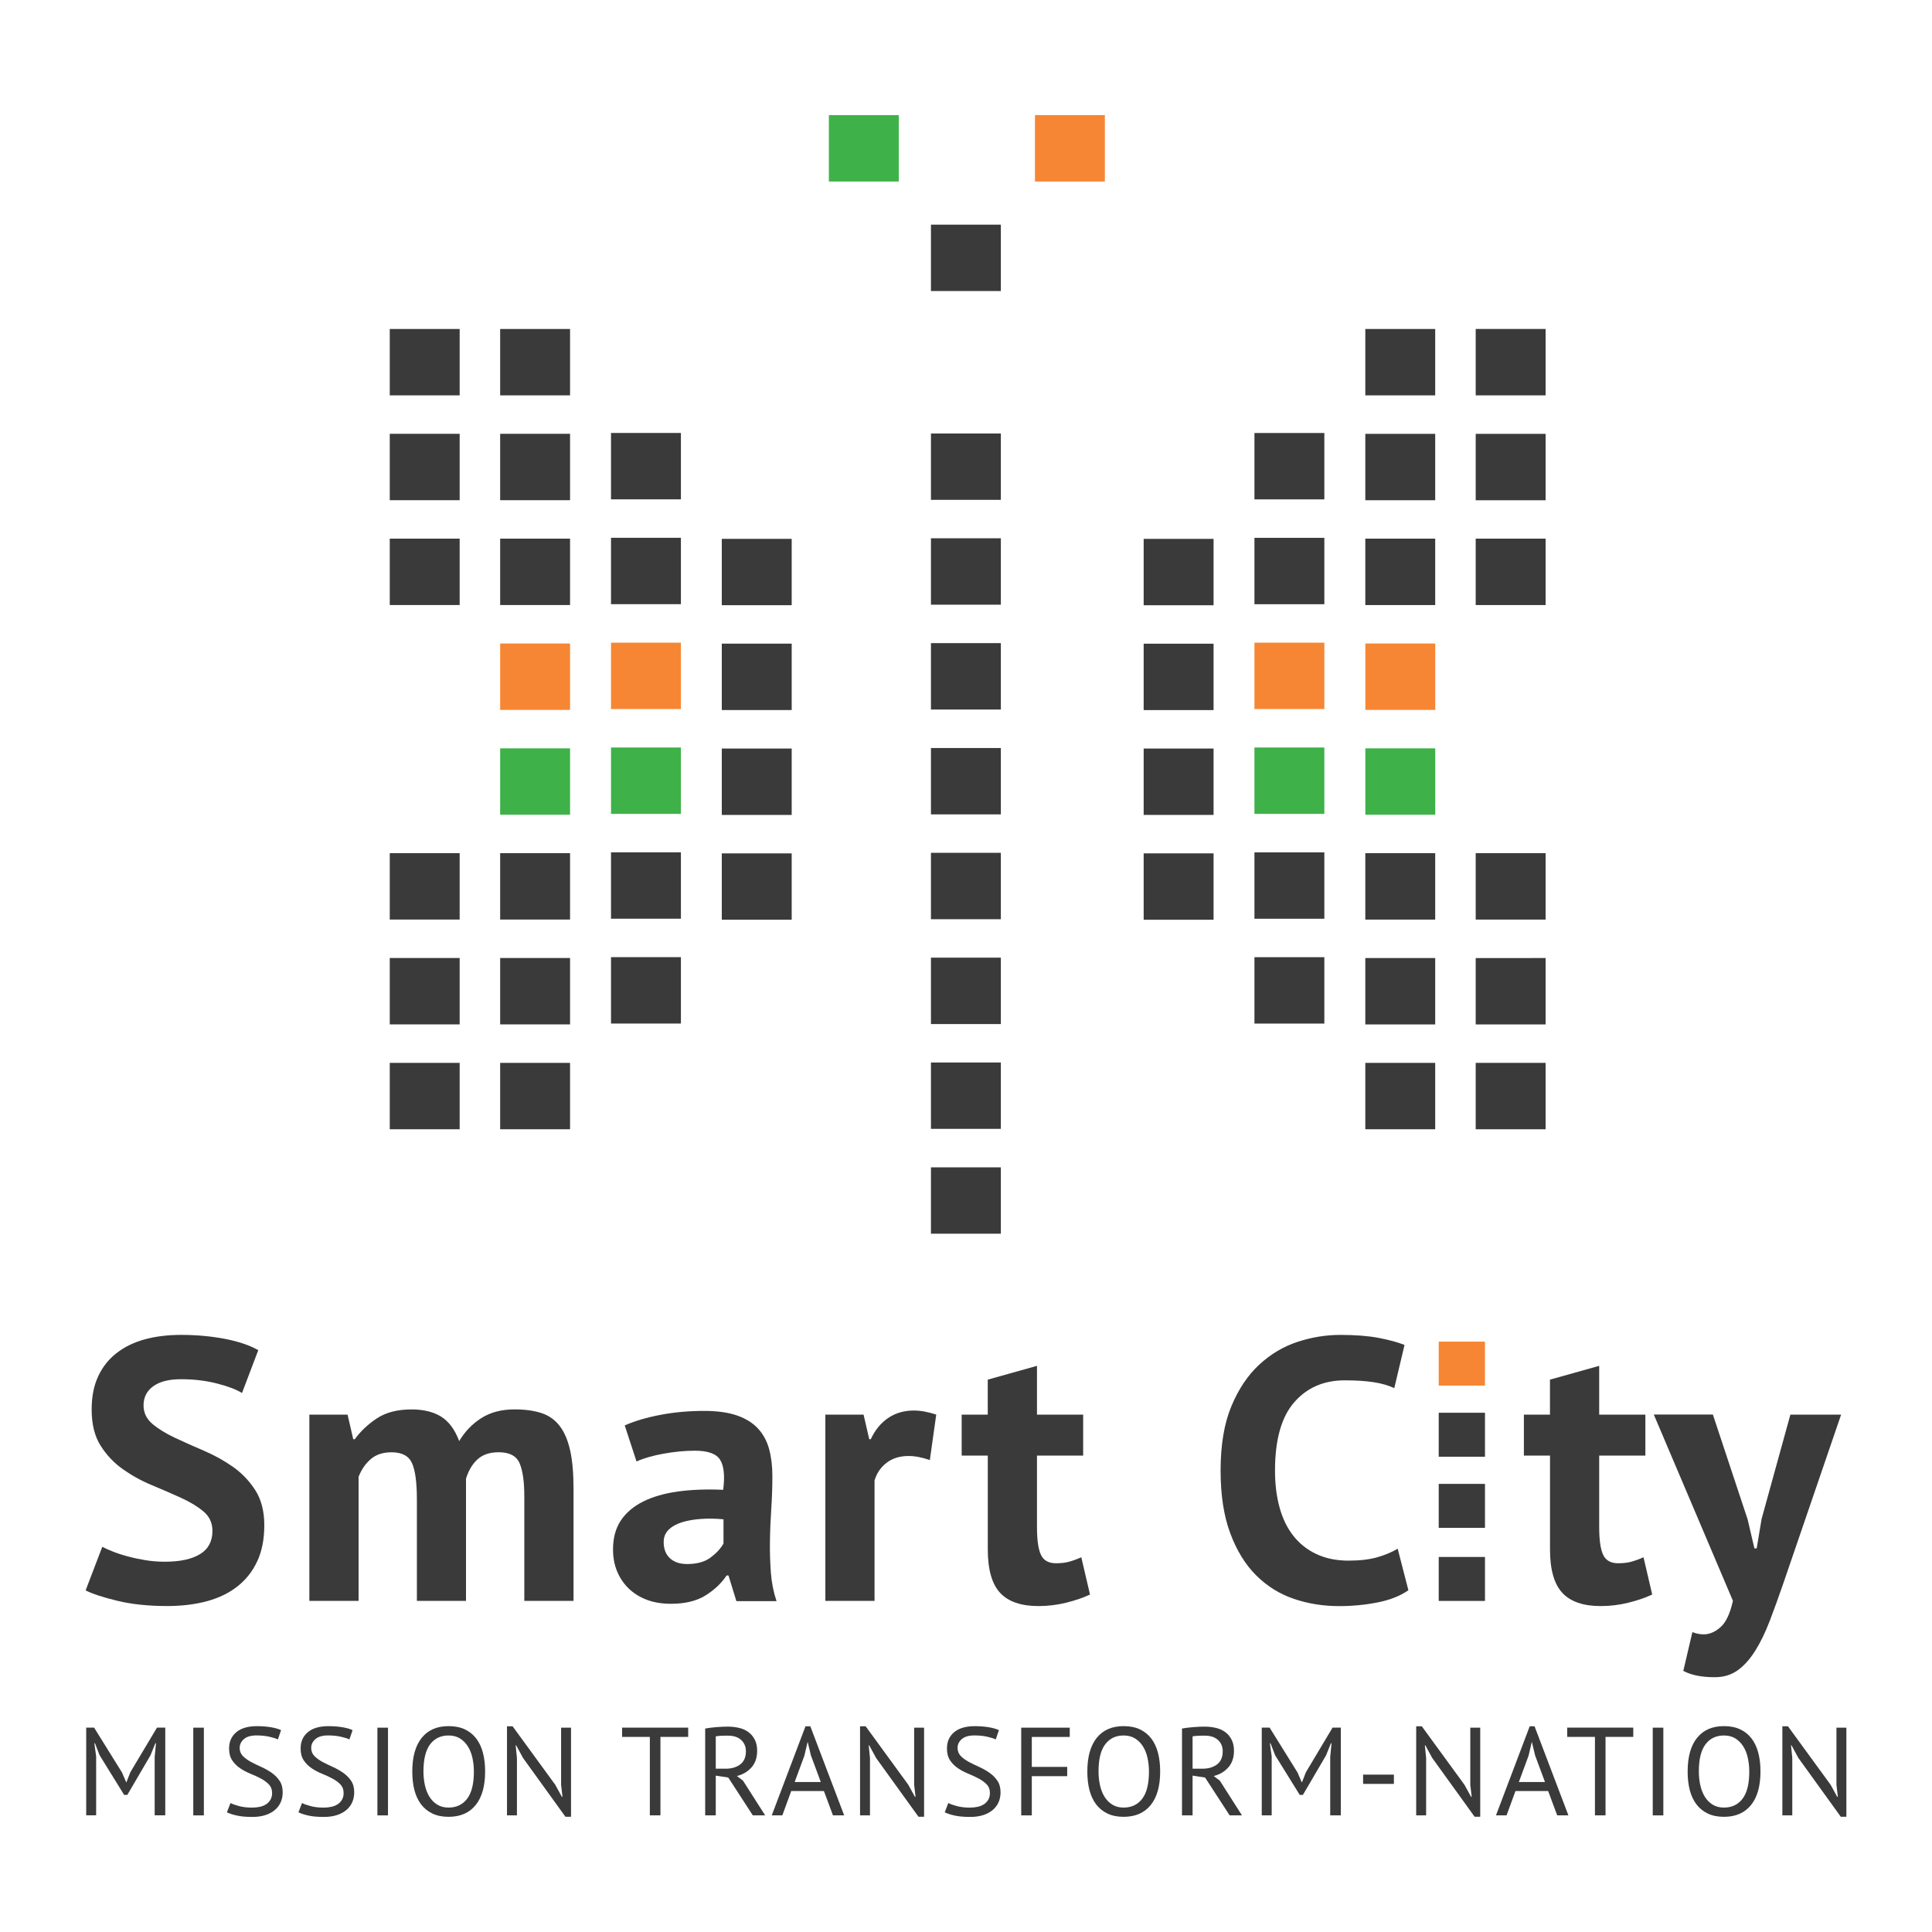 <?xml version="1.0" encoding="utf-8"?>
<!-- Generator: Adobe Illustrator 25.0.0, SVG Export Plug-In . SVG Version: 6.00 Build 0)  -->
<svg version="1.1" id="Layer_1" xmlns="http://www.w3.org/2000/svg" xmlns:xlink="http://www.w3.org/1999/xlink" x="0px" y="0px"
	 viewBox="0 0 500 500" style="enable-background:new 0 0 500 500;" xml:space="preserve">
<style type="text/css">
	.st0{fill:#FFFFFF;}
	.st1{fill:#3EB249;}
	.st2{fill:#F68633;}
	.st3{fill:#3EB149;}
	.st4{fill:#3A3A3A;}
	.st5{fill:#747475;}
</style>
<g>
	<g>
		<path class="st4" d="M54.98,396.19c0-2.05-0.77-3.72-2.3-5.01c-1.54-1.29-3.46-2.46-5.78-3.52c-2.32-1.06-4.84-2.15-7.55-3.28
			c-2.71-1.12-5.23-2.51-7.55-4.15c-2.32-1.64-4.25-3.68-5.78-6.12c-1.54-2.44-2.3-5.56-2.3-9.35c0-3.28,0.55-6.12,1.67-8.53
			c1.11-2.41,2.69-4.42,4.75-6.03c2.06-1.61,4.49-2.8,7.3-3.57s5.94-1.16,9.41-1.16c3.98,0,7.74,0.34,11.27,1.01
			c3.53,0.67,6.43,1.65,8.72,2.94l-4.21,11.09c-1.44-0.9-3.59-1.72-6.47-2.46c-2.87-0.74-5.98-1.11-9.31-1.11
			c-3.14,0-5.53,0.61-7.2,1.83c-1.67,1.22-2.5,2.86-2.5,4.92c0,1.93,0.77,3.53,2.3,4.82c1.53,1.29,3.46,2.48,5.78,3.57
			c2.32,1.09,4.83,2.22,7.54,3.37s5.23,2.56,7.55,4.19c2.32,1.64,4.25,3.67,5.78,6.07c1.53,2.41,2.3,5.42,2.3,9.01
			c0,3.6-0.6,6.7-1.81,9.3c-1.21,2.61-2.91,4.77-5.1,6.51c-2.19,1.73-4.83,3.02-7.93,3.86c-3.1,0.83-6.52,1.25-10.24,1.25
			c-4.9,0-9.21-0.45-12.93-1.35c-3.72-0.9-6.47-1.8-8.23-2.7l4.31-11.28c0.72,0.39,1.65,0.8,2.79,1.25
			c1.14,0.45,2.43,0.87,3.87,1.25c1.43,0.39,2.95,0.71,4.55,0.97c1.6,0.26,3.25,0.39,4.95,0.39c3.98,0,7.04-0.66,9.16-1.98
			C53.91,400.9,54.98,398.89,54.98,396.19z"/>
		<path class="st4" d="M107.89,414.31v-26.22c0-4.44-0.42-7.58-1.27-9.45c-0.85-1.86-2.61-2.79-5.29-2.79
			c-2.22,0-4.02,0.59-5.39,1.78s-2.42,2.71-3.14,4.58v32.1H80.06v-48.21h9.89l1.47,6.37h0.39c1.5-2.06,3.41-3.86,5.73-5.4
			c2.32-1.54,5.31-2.31,8.96-2.31c3.14,0,5.7,0.63,7.69,1.88c1.99,1.25,3.54,3.36,4.65,6.31c1.5-2.51,3.43-4.5,5.78-5.98
			c2.35-1.48,5.19-2.22,8.52-2.22c2.74,0,5.08,0.32,7.01,0.96c1.93,0.64,3.49,1.75,4.7,3.33c1.21,1.58,2.11,3.68,2.7,6.31
			c0.59,2.63,0.88,5.98,0.88,10.03v28.92h-12.74v-27.09c0-3.79-0.41-6.64-1.22-8.53c-0.82-1.9-2.63-2.84-5.44-2.84
			c-2.29,0-4.1,0.61-5.44,1.83c-1.34,1.22-2.34,2.89-2.99,5.01v31.62H107.89z"/>
		<path class="st4" d="M161.68,368.9c2.61-1.16,5.71-2.07,9.31-2.75c3.59-0.68,7.35-1.01,11.27-1.01c3.39,0,6.24,0.4,8.52,1.2
			c2.28,0.8,4.1,1.95,5.44,3.42s2.28,3.24,2.84,5.3c0.55,2.06,0.83,4.37,0.83,6.94c0,2.83-0.1,5.67-0.29,8.53
			c-0.19,2.86-0.31,5.67-0.34,8.43c-0.04,2.76,0.05,5.45,0.24,8.05c0.2,2.6,0.69,5.06,1.47,7.37h-10.39l-2.05-6.65h-0.49
			c-1.31,1.99-3.12,3.71-5.44,5.16c-2.32,1.45-5.31,2.17-8.96,2.17c-2.29,0-4.35-0.34-6.17-1.01s-3.39-1.64-4.7-2.89
			c-1.31-1.25-2.32-2.73-3.04-4.44c-0.72-1.7-1.08-3.62-1.08-5.73c0-2.96,0.67-5.45,2.01-7.47c1.34-2.03,3.27-3.66,5.78-4.92
			c2.51-1.25,5.52-2.12,9.01-2.6c3.49-0.48,7.4-0.63,11.71-0.44c0.46-3.6,0.19-6.19-0.79-7.76c-0.98-1.58-3.17-2.36-6.56-2.36
			c-2.55,0-5.24,0.26-8.08,0.77s-5.18,1.19-7,2.02L161.68,368.9z M177.84,404.77c2.55,0,4.57-0.56,6.07-1.69
			c1.5-1.12,2.61-2.33,3.33-3.62v-6.27c-2.03-0.19-3.97-0.22-5.83-0.09c-1.86,0.13-3.51,0.42-4.95,0.87
			c-1.44,0.45-2.58,1.1-3.43,1.93c-0.85,0.84-1.27,1.9-1.27,3.18c0,1.8,0.54,3.2,1.62,4.19
			C174.46,404.27,175.95,404.77,177.84,404.77z"/>
		<path class="st4" d="M240.64,377.87c-2.03-0.71-3.85-1.06-5.49-1.06c-2.29,0-4.2,0.59-5.73,1.78s-2.56,2.72-3.09,4.58v31.14H213.6
			v-48.21h9.89l1.47,6.37h0.39c1.11-2.38,2.61-4.21,4.51-5.5c1.89-1.28,4.12-1.93,6.66-1.93c1.7,0,3.63,0.35,5.78,1.06
			L240.64,377.87z"/>
		<path class="st4" d="M248.87,366.11h6.76v-9.06l12.74-3.57v12.63h11.95v10.6h-11.95v18.51c0,3.34,0.34,5.73,1.03,7.18
			c0.69,1.45,1.98,2.17,3.87,2.17c1.3,0,2.43-0.13,3.38-0.39c0.95-0.26,2.01-0.64,3.19-1.16l2.25,9.64
			c-1.76,0.84-3.82,1.54-6.17,2.12c-2.35,0.58-4.73,0.87-7.15,0.87c-4.51,0-7.82-1.14-9.94-3.42c-2.12-2.28-3.19-6.03-3.19-11.23
			v-24.3h-6.76V366.11z"/>
		<path class="st4" d="M364.49,411.55c-2.09,1.47-4.75,2.52-7.99,3.16c-3.23,0.64-6.55,0.95-9.94,0.95c-4.12,0-8.02-0.62-11.71-1.88
			c-3.69-1.25-6.94-3.28-9.75-6.07c-2.81-2.8-5.05-6.43-6.71-10.9c-1.67-4.47-2.5-9.88-2.5-16.25c0-6.62,0.93-12.16,2.79-16.63
			c1.86-4.47,4.28-8.06,7.25-10.8c2.97-2.73,6.29-4.69,9.94-5.88c3.66-1.19,7.32-1.78,10.97-1.78c3.92,0,7.23,0.26,9.94,0.77
			c2.71,0.52,4.95,1.12,6.71,1.83l-2.65,11.18c-1.5-0.71-3.28-1.22-5.34-1.54c-2.06-0.32-4.56-0.48-7.5-0.48
			c-5.42,0-9.78,1.9-13.08,5.7c-3.3,3.8-4.95,9.69-4.95,17.68c0,3.48,0.39,6.65,1.18,9.52c0.78,2.87,1.97,5.31,3.57,7.34
			c1.6,2.03,3.59,3.61,5.98,4.73s5.15,1.69,8.28,1.69c2.94,0,5.42-0.29,7.45-0.87c2.02-0.58,3.79-1.32,5.29-2.22L364.49,411.55z"/>
		<path class="st4" d="M394.37,366.11h6.76v-9.06l12.74-3.57v12.63h11.95v10.6h-11.95v18.51c0,3.34,0.34,5.73,1.03,7.18
			c0.69,1.45,1.98,2.17,3.87,2.17c1.3,0,2.43-0.13,3.38-0.39c0.95-0.26,2.01-0.64,3.19-1.16l2.25,9.64
			c-1.76,0.84-3.82,1.54-6.17,2.12c-2.35,0.58-4.73,0.87-7.15,0.87c-4.51,0-7.82-1.14-9.94-3.42c-2.12-2.28-3.19-6.03-3.19-11.23
			v-24.3h-6.76V366.11z"/>
		<path class="st4" d="M452.28,393.2l1.76,7.52h0.59l1.27-7.62l7.45-27h13.13l-14.89,43.48c-1.24,3.6-2.43,6.89-3.57,9.88
			c-1.15,2.99-2.4,5.58-3.77,7.76c-1.37,2.18-2.89,3.87-4.55,5.06c-1.67,1.19-3.64,1.78-5.93,1.78c-3.4,0-6.11-0.54-8.13-1.64
			l2.35-10.03c0.98,0.39,1.96,0.58,2.94,0.58c1.5,0,2.96-0.63,4.36-1.88c1.4-1.25,2.46-3.52,3.19-6.8l-20.48-48.21h15.29
			L452.28,393.2z"/>
	</g>
	<g>
		<path class="st4" d="M40.04,454.57l0.33-3.41H40.2l-1.25,3.11l-6,10.25h-0.82l-6.36-10.28l-1.19-3.08h-0.16l0.46,3.37v15.27h-2.57
			v-22.7h2.04l7.22,11.61l1.09,2.53h0.06l1.02-2.6l6.89-11.54h2.14v22.7h-2.74V454.57z"/>
		<path class="st4" d="M50.02,447.12h2.74v22.7h-2.74V447.12z"/>
		<path class="st4" d="M70.42,464.04c0-0.91-0.28-1.65-0.82-2.22c-0.55-0.57-1.24-1.08-2.06-1.52c-0.82-0.44-1.72-0.86-2.69-1.25
			c-0.97-0.39-1.86-0.86-2.68-1.41c-0.82-0.55-1.51-1.23-2.06-2.04c-0.55-0.81-0.82-1.84-0.82-3.1c0-1.77,0.63-3.18,1.88-4.22
			c1.25-1.04,3.03-1.55,5.34-1.55c1.34,0,2.56,0.1,3.66,0.29s1.95,0.44,2.57,0.74l-0.82,2.4c-0.51-0.24-1.25-0.48-2.23-0.7
			c-0.98-0.22-2.08-0.33-3.31-0.33c-1.45,0-2.54,0.32-3.26,0.95c-0.72,0.64-1.09,1.39-1.09,2.26c0,0.84,0.27,1.55,0.82,2.11
			c0.55,0.56,1.23,1.06,2.06,1.51c0.82,0.44,1.72,0.88,2.68,1.31c0.97,0.43,1.86,0.94,2.69,1.51c0.82,0.57,1.51,1.26,2.06,2.06
			c0.55,0.8,0.82,1.8,0.82,2.99c0,0.97-0.18,1.85-0.53,2.63c-0.35,0.78-0.87,1.45-1.55,2.01c-0.68,0.56-1.5,1-2.47,1.3
			c-0.97,0.3-2.06,0.45-3.29,0.45c-1.65,0-3.01-0.12-4.09-0.37c-1.07-0.25-1.91-0.52-2.5-0.83l0.92-2.4
			c0.51,0.27,1.25,0.54,2.24,0.8c0.99,0.26,2.1,0.39,3.33,0.39c0.73,0,1.41-0.07,2.04-0.21c0.64-0.14,1.19-0.37,1.65-0.68
			c0.46-0.31,0.83-0.71,1.1-1.18C70.28,465.25,70.42,464.69,70.42,464.04z"/>
		<path class="st4" d="M88.93,464.04c0-0.91-0.28-1.65-0.82-2.22c-0.55-0.57-1.24-1.08-2.06-1.52c-0.82-0.44-1.72-0.86-2.69-1.25
			c-0.97-0.39-1.86-0.86-2.68-1.41c-0.82-0.55-1.51-1.23-2.06-2.04c-0.55-0.81-0.82-1.84-0.82-3.1c0-1.77,0.63-3.18,1.88-4.22
			c1.25-1.04,3.03-1.55,5.34-1.55c1.34,0,2.56,0.1,3.66,0.29s1.95,0.44,2.57,0.74l-0.82,2.4c-0.51-0.24-1.25-0.48-2.23-0.7
			c-0.98-0.22-2.08-0.33-3.31-0.33c-1.45,0-2.54,0.32-3.26,0.95c-0.72,0.64-1.09,1.39-1.09,2.26c0,0.84,0.27,1.55,0.82,2.11
			c0.55,0.56,1.23,1.06,2.06,1.51c0.82,0.44,1.72,0.88,2.68,1.31c0.97,0.43,1.86,0.94,2.69,1.51c0.82,0.57,1.51,1.26,2.06,2.06
			c0.55,0.8,0.82,1.8,0.82,2.99c0,0.97-0.18,1.85-0.53,2.63c-0.35,0.78-0.87,1.45-1.55,2.01c-0.68,0.56-1.5,1-2.47,1.3
			c-0.97,0.3-2.06,0.45-3.29,0.45c-1.65,0-3.01-0.12-4.09-0.37c-1.07-0.25-1.91-0.52-2.5-0.83l0.92-2.4
			c0.51,0.27,1.25,0.54,2.24,0.8c0.99,0.26,2.1,0.39,3.33,0.39c0.73,0,1.41-0.07,2.04-0.21c0.64-0.14,1.19-0.37,1.65-0.68
			c0.46-0.31,0.83-0.71,1.1-1.18C88.8,465.25,88.93,464.69,88.93,464.04z"/>
		<path class="st4" d="M97.67,447.12h2.74v22.7h-2.74V447.12z"/>
		<path class="st4" d="M106.7,458.46c0-3.78,0.81-6.68,2.44-8.71c1.63-2.02,3.94-3.03,6.95-3.03c1.63,0,3.03,0.28,4.22,0.84
			c1.19,0.56,2.17,1.36,2.95,2.38c0.78,1.03,1.35,2.26,1.73,3.7c0.37,1.44,0.56,3.04,0.56,4.81c0,3.78-0.82,6.69-2.46,8.71
			c-1.64,2.02-3.97,3.03-7,3.03c-1.6,0-2.99-0.28-4.17-0.84c-1.18-0.56-2.16-1.36-2.94-2.38c-0.78-1.02-1.35-2.26-1.73-3.69
			C106.88,461.84,106.7,460.23,106.7,458.46z M109.59,458.46c0,1.25,0.13,2.44,0.38,3.57s0.64,2.11,1.17,2.97
			c0.53,0.85,1.2,1.53,2.03,2.04c0.82,0.51,1.8,0.76,2.91,0.76c2.04,0,3.65-0.76,4.81-2.28c1.17-1.53,1.75-3.87,1.75-7.05
			c0-1.23-0.13-2.41-0.38-3.55c-0.25-1.13-0.65-2.13-1.19-2.98c-0.54-0.85-1.22-1.53-2.04-2.04c-0.82-0.51-1.81-0.76-2.95-0.76
			c-2.02,0-3.61,0.76-4.76,2.28C110.17,452.94,109.59,455.29,109.59,458.46z"/>
		<path class="st4" d="M135.36,454.96l-1.78-3.27h-0.13l0.33,3.27v14.85h-2.57v-23.05h1.45l11.04,15.14l1.71,3.11h0.16l-0.36-3.11
			v-14.78h2.57v23.05h-1.45L135.36,454.96z"/>
		<path class="st4" d="M178.1,449.51h-7.18v20.3h-2.74v-20.3H161v-2.4h17.1V449.51z"/>
		<path class="st4" d="M182.51,447.34c0.83-0.15,1.8-0.27,2.88-0.36c1.09-0.09,2.08-0.13,2.98-0.13c1.01,0,1.97,0.11,2.88,0.32
			c0.91,0.21,1.71,0.57,2.41,1.07c0.69,0.5,1.25,1.15,1.66,1.95c0.42,0.8,0.63,1.77,0.63,2.92c0,1.77-0.49,3.21-1.48,4.31
			c-0.99,1.1-2.24,1.84-3.76,2.21l1.58,1.2l5.73,8.98h-3.19l-6.36-9.79l-3.23-0.49v10.28h-2.74V447.34z M188.44,449.19
			c-0.29,0-0.58,0-0.89,0c-0.31,0-0.6,0.01-0.89,0.03c-0.29,0.02-0.56,0.04-0.81,0.06c-0.25,0.02-0.46,0.05-0.61,0.1v8.36h2.57
			c1.51,0,2.77-0.37,3.75-1.1c0.99-0.74,1.48-1.88,1.48-3.44c0-1.17-0.41-2.13-1.22-2.89C191.02,449.57,189.89,449.19,188.44,449.19
			z"/>
		<path class="st4" d="M213.23,463.52h-8.46l-2.3,6.29h-2.74l8.73-23.05h1.25l8.76,23.05h-2.9L213.23,463.52z M205.66,461.19h6.76
			l-2.56-6.9l-0.82-3.44H209l-0.82,3.5L205.66,461.19z"/>
		<path class="st4" d="M226.73,454.96l-1.78-3.27h-0.13l0.33,3.27v14.85h-2.57v-23.05h1.45l11.04,15.14l1.71,3.11h0.16l-0.36-3.11
			v-14.78h2.57v23.05h-1.45L226.73,454.96z"/>
		<path class="st4" d="M256.19,464.04c0-0.91-0.27-1.65-0.82-2.22c-0.55-0.57-1.24-1.08-2.06-1.52c-0.82-0.44-1.72-0.86-2.68-1.25
			c-0.97-0.39-1.86-0.86-2.68-1.41c-0.82-0.55-1.51-1.23-2.06-2.04c-0.55-0.81-0.82-1.84-0.82-3.1c0-1.77,0.63-3.18,1.88-4.22
			c1.25-1.04,3.03-1.55,5.34-1.55c1.34,0,2.56,0.1,3.66,0.29c1.1,0.19,1.95,0.44,2.57,0.74l-0.82,2.4c-0.51-0.24-1.25-0.48-2.22-0.7
			c-0.98-0.22-2.08-0.33-3.31-0.33c-1.45,0-2.54,0.32-3.26,0.95c-0.73,0.64-1.09,1.39-1.09,2.26c0,0.84,0.28,1.55,0.82,2.11
			c0.55,0.56,1.24,1.06,2.06,1.51c0.82,0.44,1.72,0.88,2.68,1.31c0.97,0.43,1.86,0.94,2.68,1.51c0.82,0.57,1.51,1.26,2.06,2.06
			c0.55,0.8,0.82,1.8,0.82,2.99c0,0.97-0.17,1.85-0.53,2.63c-0.35,0.78-0.87,1.45-1.55,2.01c-0.68,0.56-1.5,1-2.47,1.3
			c-0.97,0.3-2.07,0.45-3.29,0.45c-1.65,0-3.01-0.12-4.09-0.37c-1.08-0.25-1.91-0.52-2.51-0.83l0.92-2.4
			c0.51,0.27,1.25,0.54,2.24,0.8c0.99,0.26,2.1,0.39,3.33,0.39c0.72,0,1.4-0.07,2.04-0.21c0.64-0.14,1.19-0.37,1.65-0.68
			c0.46-0.31,0.83-0.71,1.1-1.18C256.05,465.25,256.19,464.69,256.19,464.04z"/>
		<path class="st4" d="M264.3,447.12h12.55v2.4h-9.82v7.75h9.16v2.4h-9.16v10.15h-2.74V447.12z"/>
		<path class="st4" d="M281.4,458.46c0-3.78,0.81-6.68,2.44-8.71c1.63-2.02,3.94-3.03,6.95-3.03c1.63,0,3.03,0.28,4.22,0.84
			c1.19,0.56,2.17,1.36,2.95,2.38c0.78,1.03,1.35,2.26,1.73,3.7c0.37,1.44,0.56,3.04,0.56,4.81c0,3.78-0.82,6.69-2.46,8.71
			c-1.64,2.02-3.97,3.03-7,3.03c-1.6,0-2.99-0.28-4.17-0.84c-1.18-0.56-2.16-1.36-2.94-2.38c-0.78-1.02-1.35-2.26-1.73-3.69
			C281.58,461.84,281.4,460.23,281.4,458.46z M284.3,458.46c0,1.25,0.13,2.44,0.38,3.57c0.25,1.12,0.64,2.11,1.17,2.97
			c0.53,0.85,1.2,1.53,2.03,2.04c0.82,0.51,1.8,0.76,2.91,0.76c2.04,0,3.65-0.76,4.81-2.28c1.17-1.53,1.75-3.87,1.75-7.05
			c0-1.23-0.13-2.41-0.38-3.55c-0.25-1.13-0.65-2.13-1.19-2.98s-1.22-1.53-2.04-2.04c-0.82-0.51-1.81-0.76-2.95-0.76
			c-2.02,0-3.61,0.76-4.76,2.28C284.87,452.94,284.3,455.29,284.3,458.46z"/>
		<path class="st4" d="M305.91,447.34c0.83-0.15,1.8-0.27,2.88-0.36c1.09-0.09,2.08-0.13,2.98-0.13c1.01,0,1.97,0.11,2.88,0.32
			c0.91,0.21,1.71,0.57,2.41,1.07c0.69,0.5,1.25,1.15,1.66,1.95c0.42,0.8,0.63,1.77,0.63,2.92c0,1.77-0.49,3.21-1.48,4.31
			c-0.99,1.1-2.24,1.84-3.76,2.21l1.58,1.2l5.73,8.98h-3.19l-6.36-9.79l-3.23-0.49v10.28h-2.74V447.34z M311.84,449.19
			c-0.29,0-0.58,0-0.89,0c-0.31,0-0.6,0.01-0.89,0.03c-0.29,0.02-0.56,0.04-0.81,0.06c-0.25,0.02-0.46,0.05-0.61,0.1v8.36h2.57
			c1.51,0,2.77-0.37,3.75-1.1c0.99-0.74,1.48-1.88,1.48-3.44c0-1.17-0.41-2.13-1.22-2.89C314.42,449.57,313.29,449.19,311.84,449.19
			z"/>
		<path class="st4" d="M344.27,454.57l0.33-3.41h-0.16l-1.25,3.11l-6,10.25h-0.82L330,454.25l-1.19-3.08h-0.16l0.46,3.37v15.27
			h-2.57v-22.7h2.04l7.22,11.61l1.09,2.53h0.06l1.02-2.6l6.89-11.54H347v22.7h-2.74V454.57z"/>
		<path class="st4" d="M352.77,459.27h7.97v2.4h-7.97V459.27z"/>
		<path class="st4" d="M370.66,454.96l-1.78-3.27h-0.13l0.33,3.27v14.85h-2.57v-23.05h1.45l11.04,15.14l1.71,3.11h0.16l-0.36-3.11
			v-14.78h2.57v23.05h-1.45L370.66,454.96z"/>
		<path class="st4" d="M400.66,463.52h-8.46l-2.3,6.29h-2.74l8.73-23.05h1.25l8.76,23.05h-2.9L400.66,463.52z M393.08,461.19h6.76
			l-2.56-6.9l-0.82-3.44h-0.04l-0.82,3.5L393.08,461.19z"/>
		<path class="st4" d="M422.69,449.51h-7.18v20.3h-2.74v-20.3h-7.18v-2.4h17.1V449.51z"/>
		<path class="st4" d="M427.73,447.12h2.74v22.7h-2.74V447.12z"/>
		<path class="st4" d="M436.76,458.46c0-3.78,0.81-6.68,2.44-8.71c1.63-2.02,3.94-3.03,6.95-3.03c1.63,0,3.03,0.28,4.22,0.84
			c1.19,0.56,2.17,1.36,2.95,2.38c0.78,1.03,1.35,2.26,1.73,3.7c0.37,1.44,0.56,3.04,0.56,4.81c0,3.78-0.82,6.69-2.46,8.71
			c-1.64,2.02-3.97,3.03-7,3.03c-1.6,0-2.99-0.28-4.17-0.84c-1.18-0.56-2.16-1.36-2.94-2.38c-0.78-1.02-1.35-2.26-1.73-3.69
			C436.94,461.84,436.76,460.23,436.76,458.46z M439.66,458.46c0,1.25,0.13,2.44,0.38,3.57c0.25,1.12,0.64,2.11,1.17,2.97
			c0.53,0.85,1.2,1.53,2.03,2.04c0.82,0.51,1.8,0.76,2.91,0.76c2.04,0,3.65-0.76,4.81-2.28c1.17-1.53,1.75-3.87,1.75-7.05
			c0-1.23-0.13-2.41-0.38-3.55c-0.25-1.13-0.65-2.13-1.19-2.98s-1.22-1.53-2.04-2.04c-0.82-0.51-1.81-0.76-2.95-0.76
			c-2.02,0-3.61,0.76-4.76,2.28C440.23,452.94,439.66,455.29,439.66,458.46z"/>
		<path class="st4" d="M465.42,454.96l-1.78-3.27h-0.13l0.33,3.27v14.85h-2.57v-23.05h1.45l11.04,15.14l1.71,3.11h0.16l-0.36-3.11
			v-14.78h2.57v23.05h-1.45L465.42,454.96z"/>
	</g>
	<g>
		<g>
			<g>
				<rect x="240.93" y="58.14" class="st4" width="18.09" height="17.18"/>
			</g>
		</g>
	</g>
	<g>
		<g>
			<g>
				<rect x="214.51" y="29.8" class="st1" width="18.09" height="17.18"/>
			</g>
		</g>
	</g>
	<g>
		<g>
			<g>
				<rect x="267.85" y="29.8" class="st2" width="18.09" height="17.18"/>
			</g>
		</g>
	</g>
	<g>
		<path class="st4" d="M259.02,319.28h-18.09V302.1h18.09V319.28z M259.02,292.15h-18.09v-17.18h18.09V292.15z M259.02,265.02
			h-18.09v-17.18h18.09V265.02z M259.02,237.89h-18.09V220.7h18.09V237.89z M259.02,210.76h-18.09v-17.18h18.09V210.76z
			 M259.02,183.62h-18.09v-17.18h18.09V183.62z M259.02,156.49h-18.09v-17.18h18.09V156.49z M259.02,129.36h-18.09v-17.18h18.09
			V129.36z"/>
	</g>
	<g>
		<g>
			<path class="st4" d="M314.07,238.03h-18.09v-17.18h18.09V238.03z M314.07,210.9h-18.09v-17.18h18.09V210.9z M314.07,183.77
				h-18.09v-17.18h18.09V183.77z M314.07,156.64h-18.09v-17.18h18.09V156.64z"/>
		</g>
		<g>
			<path class="st4" d="M342.74,264.9h-18.09v-17.18h18.09V264.9z M342.74,237.77h-18.09v-17.18h18.09V237.77z M342.74,156.37
				h-18.09v-17.18h18.09V156.37z M342.74,129.24h-18.09v-17.18h18.09V129.24z"/>
		</g>
		<g>
			<path class="st4" d="M371.43,292.25h-18.09v-17.18h18.09V292.25z M371.43,265.12h-18.09v-17.18h18.09V265.12z M371.43,237.99
				h-18.09V220.8h18.09V237.99z M371.43,156.59h-18.09V139.4h18.09V156.59z M371.43,129.46h-18.09v-17.18h18.09V129.46z
				 M371.43,102.32h-18.09V85.14h18.09V102.32z"/>
		</g>
		<g>
			<path class="st4" d="M400,292.25h-18.09v-17.18H400V292.25z M400,265.12h-18.09v-17.18H400V265.12z M400,237.99h-18.09V220.8H400
				V237.99z M400,156.59h-18.09V139.4H400V156.59z M400,129.46h-18.09v-17.18H400V129.46z M400,102.32h-18.09V85.14H400V102.32z"/>
		</g>
		<g>
			<g>
				<rect x="353.35" y="166.54" class="st2" width="18.09" height="17.18"/>
			</g>
			<g>
				<rect x="324.65" y="166.32" class="st2" width="18.09" height="17.18"/>
			</g>
		</g>
		<g>
			<g>
				<rect x="353.35" y="193.67" class="st3" width="18.09" height="17.18"/>
			</g>
			<g>
				<rect x="324.65" y="193.45" class="st3" width="18.09" height="17.18"/>
			</g>
		</g>
	</g>
	<g>
		<g>
			<path class="st4" d="M186.8,220.85h18.09v17.18H186.8V220.85z M186.8,193.72h18.09v17.18H186.8V193.72z M186.8,166.58h18.09
				v17.18H186.8V166.58z M186.8,139.45h18.09v17.18H186.8V139.45z"/>
		</g>
		<g>
			<path class="st4" d="M158.13,247.71h18.09v17.18h-18.09V247.71z M158.13,220.58h18.09v17.18h-18.09V220.58z M158.13,139.18h18.09
				v17.18h-18.09V139.18z M158.13,112.05h18.09v17.18h-18.09V112.05z"/>
		</g>
		<g>
			<path class="st4" d="M129.44,275.07h18.09v17.18h-18.09V275.07z M129.44,247.93h18.09v17.18h-18.09V247.93z M129.44,220.8h18.09
				v17.18h-18.09V220.8z M129.44,139.4h18.09v17.18h-18.09V139.4z M129.44,112.27h18.09v17.18h-18.09V112.27z M129.44,85.14h18.09
				v17.18h-18.09V85.14z"/>
		</g>
		<g>
			<path class="st4" d="M100.87,275.07h18.09v17.18h-18.09V275.07z M100.87,247.93h18.09v17.18h-18.09V247.93z M100.87,220.8h18.09
				v17.18h-18.09V220.8z M100.87,139.4h18.09v17.18h-18.09V139.4z M100.87,112.27h18.09v17.18h-18.09V112.27z M100.87,85.14h18.09
				v17.18h-18.09V85.14z"/>
		</g>
		<g>
			<g>
				<rect x="129.44" y="166.54" class="st2" width="18.09" height="17.18"/>
			</g>
			<g>
				<rect x="158.13" y="166.32" class="st2" width="18.09" height="17.18"/>
			</g>
		</g>
		<g>
			<g>
				<rect x="129.44" y="193.67" class="st3" width="18.09" height="17.18"/>
			</g>
			<g>
				<rect x="158.13" y="193.45" class="st3" width="18.09" height="17.18"/>
			</g>
		</g>
	</g>
	<g>
		<g>
			<rect x="372.34" y="347.21" class="st2" width="11.97" height="11.38"/>
		</g>
		<g>
			<rect x="372.34" y="365.62" class="st4" width="11.97" height="11.38"/>
		</g>
		<g>
			<rect x="372.34" y="384.03" class="st4" width="11.97" height="11.38"/>
		</g>
		<g>
			<rect x="372.34" y="402.94" class="st4" width="11.97" height="11.38"/>
		</g>
	</g>
</g>
</svg>

